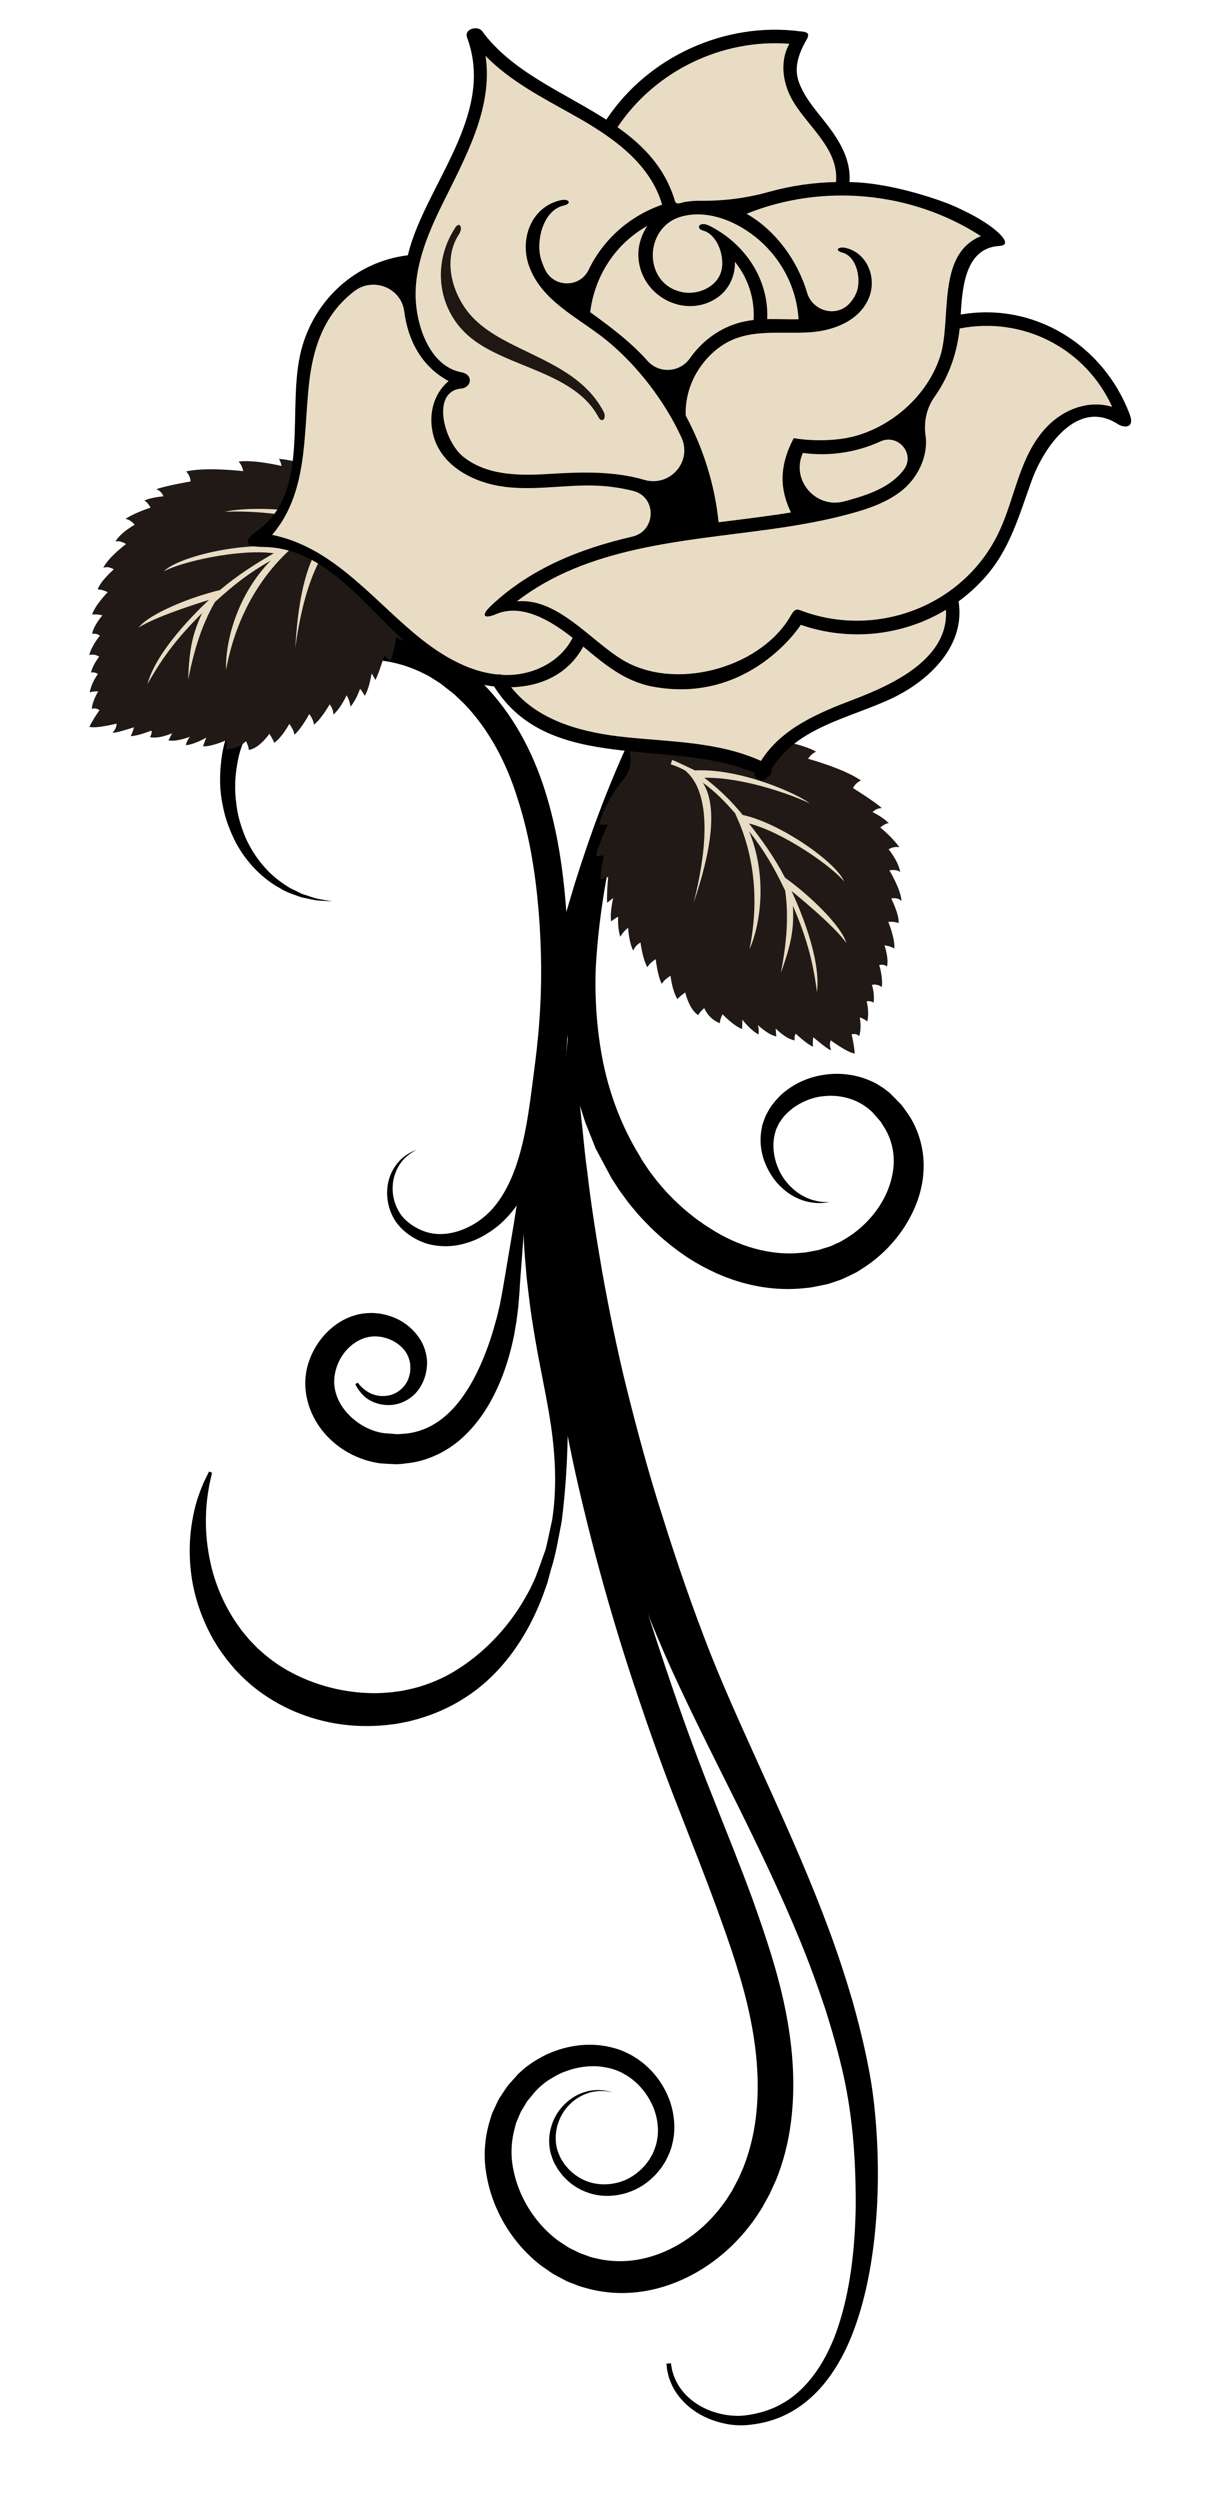 <?xml version="1.0" encoding="utf-8"?>
<!-- Generator: Adobe Illustrator 22.0.1, SVG Export Plug-In . SVG Version: 6.00 Build 0)  -->
<svg version="1.1" xmlns="http://www.w3.org/2000/svg" xmlns:xlink="http://www.w3.org/1999/xlink" x="0px" y="0px"
	 viewBox="0 0 163.58 338.494" enable-background="new 0 0 163.58 338.494" xml:space="preserve">
<g id="Background">
</g>
<g id="Objects">
	<g>
		<g>
			<path d="M83.028,283.287c0,0-0.309-0.05-0.909-0.147c-0.299-0.061-0.677-0.012-1.115-0.024c-0.22,0.001-0.454,0.07-0.705,0.106
				c-0.125,0.022-0.254,0.045-0.388,0.069c-0.128,0.045-0.26,0.092-0.396,0.14c-1.083,0.358-2.32,1.174-3.227,2.538
				c-0.873,1.357-1.384,3.316-0.772,5.267c0.186,0.467,0.355,0.963,0.675,1.392l0.217,0.336l0.054,0.085
				c0.029,0.039-0.01-0.006,0.008,0.014l0.036,0.042l0.145,0.167c0.196,0.209,0.388,0.48,0.593,0.646
				c0.758,0.733,1.817,1.364,2.967,1.634c1.157,0.283,2.432,0.253,3.658-0.105c1.23-0.353,2.381-1.096,3.297-2.09
				c0.246-0.234,0.432-0.526,0.639-0.799c0.036-0.052,0.136-0.176,0.121-0.168l0.146-0.253l0.294-0.51
				c0.254-0.585,0.515-1.226,0.616-1.938c0.263-1.391,0.06-2.894-0.48-4.3c-0.577-1.391-1.477-2.715-2.699-3.704
				c-0.289-0.267-0.63-0.466-0.949-0.696c-0.248-0.12-0.81-0.484-1.085-0.556c-0.632-0.294-1.479-0.505-2.261-0.611
				c-1.61-0.21-3.33,0.019-4.938,0.627c-0.811,0.289-1.575,0.716-2.3,1.191c-0.708,0.457-1.427,1.103-1.903,1.669l-0.972,1.177
				c-0.251,0.378-0.424,0.727-0.653,1.083c-0.241,0.325-0.384,0.778-0.567,1.183l-0.268,0.62c-0.069,0.215-0.116,0.438-0.177,0.656
				c-0.489,1.738-0.615,3.634-0.256,5.509c0.677,3.738,2.86,7.397,6.052,9.789c0.4,0.293,0.83,0.544,1.241,0.823
				c0.41,0.284,0.881,0.451,1.315,0.687l0.332,0.167c-0.019-0.006,0.161,0.072-0.023-0.003l0.101,0.037l0.202,0.074l0.808,0.296
				c0.577,0.241,0.992,0.293,1.444,0.408c1.863,0.425,3.973,0.447,5.964,0.019c4.025-0.84,7.827-3.361,10.527-6.766
				c0.318-0.441,0.67-0.858,0.965-1.315l0.439-0.688l0.221-0.343c-0.003,0.007,0.084-0.137,0.008-0.006l0.054-0.1l0.107-0.201
				c0.279-0.532,0.589-1.084,0.843-1.601l0.623-1.451c0.805-2.065,1.354-4.272,1.64-6.539c0.575-4.544,0.179-9.309-0.816-13.994
				c-0.987-4.677-2.599-9.345-4.289-14.003c-1.687-4.658-3.538-9.297-5.35-13.964c-1.826-4.645-3.555-9.424-5.125-14.088
				c-3.225-9.4-5.9-18.81-8.078-28.035c-2.198-9.218-3.682-18.291-4.547-26.946c-0.443-4.34-0.675-8.521-0.802-12.645
				c-0.064-4.092-0.044-8.046,0.165-11.835c0.335-7.581,1.308-14.484,2.507-20.515c1.193-6.036,2.672-11.195,4.077-15.368
				c1.419-4.171,2.762-7.358,3.712-9.509c0.978-2.139,1.499-3.279,1.499-3.279s-0.434,1.175-1.249,3.379
				c-0.797,2.208-1.847,5.488-3.015,9.696c-1.137,4.218-2.256,9.406-3.149,15.405c-0.868,6.002-1.471,12.826-1.528,20.276
				c-0.069,7.46,0.4,15.498,1.471,23.975c1.094,8.459,2.836,17.297,5.113,26.33c2.262,9.035,5.182,18.24,8.361,27.501
				c1.605,4.676,3.287,9.24,5.139,13.876c1.825,4.629,3.725,9.286,5.467,14.045c1.696,4.767,3.349,9.607,4.4,14.711
				c1.043,5.072,1.483,10.359,0.791,15.612c-0.352,2.621-0.991,5.219-1.999,7.696l-0.866,1.895c-0.295,0.57-0.592,1.075-0.887,1.615
				l-0.111,0.199l-0.055,0.1c-0.113,0.198-0.071,0.115-0.114,0.187l-0.277,0.419l-0.556,0.836c-0.375,0.553-0.808,1.061-1.211,1.59
				c-3.376,4.087-8.034,7.122-13.248,8.132c-2.613,0.497-5.264,0.461-7.887-0.191c-0.664-0.176-1.381-0.356-1.862-0.572l-0.802-0.31
				l-0.2-0.077l-0.1-0.039c-0.249-0.102-0.131-0.061-0.214-0.098l-0.43-0.226c-0.563-0.316-1.163-0.573-1.683-0.945
				c-0.523-0.368-1.061-0.713-1.559-1.103c-3.96-3.173-6.483-7.7-7.21-12.446c-0.376-2.374-0.166-4.833,0.543-7.089
				c0.088-0.283,0.164-0.569,0.264-0.846l0.367-0.805c0.257-0.533,0.454-1.069,0.824-1.581c0.333-0.506,0.674-1.049,1.018-1.498
				l1.018-1.137l0.253-0.283c0.183-0.198,0.097-0.097,0.158-0.16l0.08-0.072l0.161-0.145c0.218-0.188,0.421-0.393,0.651-0.562
				c0.448-0.354,0.907-0.685,1.388-0.975c0.96-0.578,1.958-1.073,3.003-1.404c2.076-0.689,4.28-0.899,6.388-0.539
				c1.066,0.199,2.04,0.464,3.062,0.982c0.585,0.264,0.775,0.436,1.321,0.756c0.411,0.311,0.837,0.599,1.201,0.954
				c1.521,1.347,2.599,3.061,3.227,4.868c0.597,1.818,0.755,3.755,0.326,5.544c-0.179,0.89-0.548,1.737-0.99,2.56l-0.32,0.494
				l-0.159,0.246c-0.112,0.178-0.149,0.194-0.227,0.299c-0.276,0.332-0.532,0.676-0.852,0.959c-2.414,2.429-5.944,3.161-8.707,2.257
				c-1.398-0.439-2.557-1.21-3.476-2.221c-0.244-0.241-0.383-0.478-0.577-0.713l-0.135-0.175l-0.034-0.044
				c-0.007-0.007-0.061-0.087-0.052-0.078l-0.059-0.103l-0.233-0.41c-0.336-0.525-0.511-1.123-0.687-1.681
				c-0.578-2.332,0.173-4.481,1.235-5.875c1.097-1.409,2.477-2.166,3.633-2.455c0.145-0.039,0.285-0.077,0.421-0.114
				c0.14-0.014,0.276-0.029,0.408-0.042c0.263-0.018,0.505-0.069,0.733-0.054c0.454,0.044,0.84,0.026,1.132,0.109
				C82.723,283.215,83.028,283.287,83.028,283.287z"/>
		</g>
		<g>
			<path d="M88.18,95.255c0,0-0.679,2.402-1.867,6.606c-0.593,2.097-1.296,4.649-2.049,7.576c-0.766,2.925-1.494,6.249-2.208,9.867
				c-0.648,3.631-1.15,7.576-1.384,11.732c-0.147,4.157,0.133,8.518,1.013,12.869c0.9,4.344,2.511,8.663,4.942,12.6l0.209,0.38
				l0.052,0.095c-0.009-0.012,0.058,0.095-0.014-0.016l0.032,0.048l0.128,0.192l0.511,0.768c0.344,0.545,0.678,0.964,1.009,1.394
				c0.315,0.436,0.679,0.87,1.063,1.303c0.367,0.44,0.749,0.867,1.159,1.268c1.595,1.647,3.381,3.118,5.306,4.324
				c3.805,2.477,8.275,3.82,12.532,3.347c0.537-0.012,1.055-0.155,1.579-0.245l0.651-0.121l0.87-0.276
				c0.276-0.091,0.613-0.173,0.838-0.271l0.629-0.291c0.212-0.101,0.421-0.169,0.64-0.291l0.663-0.394
				c1.765-1.055,3.299-2.51,4.432-4.17c1.144-1.657,1.845-3.529,2.056-5.362c0.208-1.84-0.167-3.639-1.022-5.203
				c-0.244-0.376-0.461-0.766-0.713-1.136c-0.3-0.343-0.597-0.684-0.893-1.022l-0.11-0.128l-0.055-0.064l-0.027-0.032
				c-0.079-0.07,0.077,0.06,0.047,0.035l-0.293-0.255c-0.183-0.15-0.415-0.383-0.555-0.462c-0.151-0.099-0.3-0.199-0.444-0.309
				c-0.161-0.105-0.356-0.2-0.531-0.303c-1.456-0.78-3.17-1.07-4.767-0.9c-1.616,0.129-3.08,0.784-4.274,1.64
				c-0.554,0.456-1.137,0.977-1.486,1.515l-0.341,0.495c-0.104,0.16-0.131,0.283-0.205,0.425l-0.199,0.408l-0.136,0.472
				c-0.368,1.262-0.273,2.58,0.036,3.738c0.325,1.156,0.854,2.192,1.526,2.969c1.308,1.606,2.919,2.309,4.028,2.531
				c0.561,0.143,1.007,0.136,1.308,0.14c0.303,0.007,0.459,0.011,0.459,0.011s-0.155,0.02-0.454,0.058
				c-0.302,0.041-0.752,0.118-1.348,0.059c-1.159-0.065-3.036-0.496-4.715-2.123c-0.858-0.779-1.609-1.86-2.163-3.171
				c-0.549-1.309-0.828-2.918-0.533-4.625c0.04-0.214,0.08-0.429,0.121-0.646c0.078-0.223,0.158-0.447,0.237-0.673
				c0.084-0.216,0.168-0.477,0.263-0.66l0.288-0.528c0.461-0.863,1.07-1.528,1.761-2.226c1.435-1.289,3.312-2.273,5.411-2.632
				c2.086-0.392,4.412-0.225,6.603,0.715c0.272,0.127,0.541,0.237,0.82,0.386l0.841,0.52c0.299,0.186,0.433,0.322,0.659,0.486
				l0.307,0.237c-0.004-0.006,0.171,0.151,0.116,0.104l0.039,0.039l0.078,0.078l0.156,0.157c0.413,0.423,0.83,0.85,1.249,1.279
				c0.376,0.475,0.719,0.992,1.079,1.499c1.339,2.106,2.067,4.76,1.92,7.403c-0.116,2.652-1.068,5.216-2.475,7.457
				c-1.421,2.244-3.337,4.203-5.642,5.7l-0.873,0.554c-0.302,0.18-0.658,0.334-0.988,0.499l-1.017,0.477
				c-0.33,0.144-0.586,0.21-0.882,0.319l-0.866,0.287l-0.108,0.036c-0.31,0.089-0.122,0.032-0.208,0.055l-0.063,0.013l-0.252,0.053
				l-0.505,0.104c-0.676,0.13-1.347,0.304-2.04,0.341c-2.749,0.326-5.571,0.087-8.237-0.619c-2.672-0.699-5.184-1.859-7.476-3.301
				c-2.28-1.466-4.345-3.212-6.178-5.149c-0.47-0.474-0.91-0.975-1.331-1.491c-0.432-0.5-0.856-1.018-1.26-1.587
				c-0.414-0.555-0.83-1.115-1.137-1.616l-0.502-0.773l-0.126-0.193l-0.101-0.165l-0.058-0.107l-0.231-0.428
				c-0.611-1.144-1.22-2.284-1.825-3.418c-0.476-1.194-0.95-2.382-1.42-3.563c-0.792-2.409-1.486-4.822-1.86-7.246
				c-0.85-4.832-0.817-9.565-0.412-13.949c0.464-4.384,1.329-8.432,2.301-12.097c1.001-3.656,2.094-6.941,3.173-9.802
				c1.037-2.876,2.082-5.323,2.929-7.34c0.843-2.019,1.572-3.576,2.053-4.643C87.922,95.824,88.18,95.255,88.18,95.255z"/>
		</g>
		<g>
			<path d="M87.419,96.591c0,0-0.593,2.416-1.734,6.572c-0.567,2.077-1.255,4.599-2.044,7.492c-0.772,2.894-1.68,6.142-2.6,9.704
				c-0.969,3.547-1.914,7.415-2.997,11.485c-1.078,4.079-2.339,8.337-3.444,12.812c-1.148,4.468-2.084,9.151-2.745,13.951
				c-0.34,2.399-0.61,4.827-0.847,7.269c-0.185,2.448-0.371,4.905-0.557,7.362l-0.116,1.845l-0.154,1.867l-0.24,1.912l-0.32,1.879
				c-0.502,2.492-1.235,4.955-2.321,7.3c-1.081,2.339-2.521,4.583-4.486,6.432c-1.945,1.853-4.528,3.181-7.209,3.585
				c-0.667,0.063-1.343,0.199-2,0.182c-0.656-0.02-1.311-0.054-1.961-0.102l-0.122-0.008c-0.057-0.007,0.041,0.01-0.142-0.017
				l-0.052-0.009l-0.209-0.037l-0.418-0.074c-0.316-0.065-0.708-0.171-1.055-0.262c-0.645-0.205-1.273-0.445-1.871-0.739
				c-2.391-1.162-4.356-3.085-5.464-5.459c-0.555-1.166-0.891-2.495-0.957-3.717c-0.075-1.378,0.149-2.631,0.583-3.776
				c0.862-2.285,2.455-4.156,4.467-5.271c0.498-0.282,1.033-0.499,1.575-0.662l0.408-0.116l0.102-0.028l0.152-0.036l0.042-0.006
				l0.166-0.026c0.242-0.031,0.395-0.074,0.706-0.095c0.308-0.02,0.616-0.034,0.917-0.039l0.808,0.069
				c0.528,0.082,1.046,0.181,1.531,0.357c1.964,0.63,3.524,2.015,4.383,3.677c0.405,0.85,0.617,1.751,0.643,2.619
				c-0.025,0.869-0.159,1.671-0.466,2.392c-0.092,0.269-0.306,0.662-0.517,1.013c-0.217,0.337-0.45,0.607-0.699,0.87
				c-0.513,0.507-1.099,0.874-1.69,1.108c-1.18,0.492-2.345,0.429-3.243,0.19c-0.908-0.25-1.591-0.69-2.031-1.136
				c-0.884-0.895-1.055-1.547-1.087-1.523l0.335-0.193c0.022-0.028,0.32,0.545,1.212,1.143c0.436,0.3,1.045,0.572,1.782,0.646
				c0.726,0.072,1.603-0.031,2.364-0.516c0.765-0.486,1.392-1.209,1.641-2.256c0.147-0.501,0.15-1.067,0.102-1.596
				c-0.089-0.532-0.272-1.05-0.567-1.534c-0.631-0.946-1.731-1.715-3.015-2.012c-0.316-0.09-0.647-0.114-0.974-0.141l-0.493,0
				c-0.135,0.022-0.266,0.04-0.399,0.049c-0.13,0.007-0.408,0.091-0.607,0.134l-0.164,0.039l-0.041,0.01
				c-0.038,0.008,0.175-0.038,0.071-0.013l-0.059,0.024l-0.236,0.092c-0.315,0.122-0.619,0.287-0.914,0.477
				c-1.183,0.748-2.166,2.049-2.613,3.528c-0.224,0.735-0.317,1.526-0.259,2.202c0.074,0.83,0.295,1.554,0.668,2.29
				c0.746,1.441,2.071,2.709,3.662,3.516c0.4,0.2,0.818,0.359,1.242,0.5l0.582,0.153l0.417,0.076l0.209,0.038l0.052,0.01
				c-0.148-0.025-0.015-0.006-0.036-0.01l0.091,0.005c0.483,0.022,0.966,0.058,1.453,0.108c0.487,0.039,0.952-0.061,1.436-0.074
				c1.9-0.216,3.716-1.031,5.274-2.386c1.567-1.344,2.852-3.171,3.911-5.173c1.053-2.011,1.902-4.207,2.576-6.479l0.482-1.718
				l0.407-1.722l0.341-1.794l0.311-1.827c0.41-2.436,0.821-4.872,1.23-7.298c0.385-2.429,0.759-4.849,1.111-7.253
				c0.704-4.808,1.307-9.554,1.865-14.169c0.607-4.607,1.248-9.082,2.197-13.23c0.927-4.161,2.053-8.033,3.134-11.589
				c1.127-3.544,2.225-6.77,3.306-9.591c1.054-2.83,2.082-5.256,2.95-7.242c0.867-1.986,1.605-3.529,2.115-4.57
				c0.523-1.038,0.801-1.592,0.801-1.592L87.419,96.591z"/>
		</g>
		<g>
			<path d="M74.614,148.005c0,0-0.068,0.561-0.196,1.614c-0.13,1.044-0.434,2.6-0.477,4.506c-0.175,1.885-0.133,4.232-0.066,6.894
				c0.15,2.671,0.405,5.669,0.852,8.954c0.381,3.281,1.025,6.853,1.463,10.678c0.452,3.838,0.704,7.95,0.704,12.223
				c-0.029,4.276-0.262,8.669-0.833,13.112c-0.438,2.198-0.772,4.439-1.481,6.614l-0.443,1.66l-0.566,1.609
				c-0.418,1.098-0.865,2.174-1.38,3.215c-2.033,4.171-5.053,8.079-9.094,10.691c-2.018,1.317-4.172,2.291-6.521,2.964l-0.782,0.211
				c-0.247,0.073-0.527,0.139-0.84,0.196c-0.594,0.112-1.213,0.256-1.781,0.309c-1.154,0.158-2.311,0.24-3.458,0.239
				c-4.594,0.028-9.024-1.242-12.662-3.409c-1.821-1.08-3.451-2.383-4.821-3.835l-0.261-0.267l-0.065-0.066l-0.084-0.092
				l-0.027-0.032l-0.108-0.13l-0.431-0.515c-0.285-0.339-0.567-0.666-0.866-1.096c-0.288-0.403-0.589-0.802-0.852-1.199
				c-0.242-0.398-0.482-0.792-0.719-1.183c-1.771-3.192-2.703-6.424-2.987-9.302c-0.316-2.881-0.07-5.396,0.338-7.389
				c0.387-2.004,1.002-3.483,1.412-4.471c0.475-0.962,0.728-1.474,0.728-1.474l0.4,0.159c0,0-0.121,0.544-0.348,1.564
				c-0.178,1.024-0.448,2.519-0.475,4.424c-0.046,1.897,0.123,4.194,0.726,6.706c0.609,2.503,1.712,5.218,3.465,7.757
				c0.223,0.313,0.449,0.629,0.677,0.949c0.234,0.302,0.481,0.576,0.72,0.87c0.214,0.281,0.531,0.602,0.846,0.923l0.468,0.482
				l0.118,0.121l0.029,0.03c-0.015-0.017,0.076,0.081-0.027-0.031l0.058,0.05l0.231,0.201c1.204,1.099,2.57,2.105,4.104,2.923
				c3.048,1.656,6.669,2.702,10.486,2.861c0.953,0.042,1.919,0.015,2.884-0.076c0.499-0.022,0.927-0.12,1.395-0.171l0.346-0.045
				l0.395-0.084l0.793-0.168c1.837-0.414,3.76-1.16,5.509-2.147c3.498-2.024,6.65-4.997,9.035-8.611
				c0.598-0.905,1.137-1.845,1.637-2.79l0.703-1.499l0.574-1.535l0.549-1.546l0.275-0.773l0.192-0.796
				c0.232-1.068,0.463-2.133,0.693-3.194c0.664-4.31,0.433-8.641-0.154-12.749c-0.616-4.115-1.535-8.052-2.16-11.843
				c-0.321-1.907-0.618-3.75-0.823-5.573c-0.108-0.908-0.215-1.8-0.32-2.676c-0.075-0.885-0.148-1.753-0.22-2.604
				c-0.279-3.402-0.267-6.572-0.079-9.366c0.051-1.396,0.306-2.704,0.456-3.901c0.121-1.195,0.451-2.307,0.684-3.287
				c0.419-1.999,1.057-3.392,1.432-4.388c0.401-0.981,0.616-1.505,0.616-1.505L74.614,148.005z"/>
		</g>
		<g>
			<path d="M77.706,138.757c0,0,0.064,0.851,0.183,2.446c0.053,0.797,0.119,1.781,0.197,2.938c0.073,1.156,0.226,2.471,0.333,3.946
				c0.06,0.736,0.124,1.511,0.19,2.324c0.088,0.813,0.181,1.664,0.277,2.551c0.176,1.774,0.355,3.69,0.644,5.728
				c0.468,4.083,1.18,8.661,2.035,13.626c0.903,4.957,1.96,10.307,3.351,15.894c1.401,5.584,2.967,11.444,4.894,17.415
				c1.874,5.985,3.987,12.119,6.398,18.264c2.429,6.119,5.31,12.271,8.092,18.479c2.813,6.204,5.572,12.484,7.927,18.837
				c1.181,3.175,2.229,6.38,3.175,9.574c0.903,3.21,1.698,6.414,2.292,9.609c0.616,3.21,0.909,6.445,1.075,9.544
				c0.149,3.118,0.147,6.173-0.029,9.14c-0.363,5.927-1.296,11.546-3.141,16.478c-0.919,2.461-2.113,4.734-3.594,6.671
				c-1.476,1.936-3.278,3.505-5.225,4.519c-1.951,1.028-3.967,1.475-5.848,1.614c-1.897,0.104-3.639-0.326-5.064-0.931
				c-2.898-1.238-4.488-3.385-5.061-4.929c-0.075-0.195-0.145-0.378-0.212-0.55c-0.045-0.178-0.087-0.345-0.126-0.499
				c-0.087-0.306-0.136-0.568-0.151-0.782c-0.051-0.425-0.078-0.645-0.078-0.645l0.606-0.05c0,0,0.035,0.201,0.102,0.59
				c0.023,0.197,0.08,0.434,0.175,0.709c0.042,0.138,0.088,0.288,0.136,0.448c0.068,0.153,0.141,0.316,0.218,0.489
				c0.587,1.37,2.115,3.231,4.794,4.221c1.327,0.484,2.886,0.786,4.573,0.611c1.675-0.199,3.5-0.685,5.179-1.671
				c3.416-1.938,6.031-5.855,7.536-10.54c1.534-4.702,2.209-10.132,2.312-15.861c0.041-5.72-0.305-11.851-1.63-17.875
				c-0.674-3.05-1.543-6.112-2.519-9.183c-1.021-3.06-2.139-6.132-3.394-9.187c-2.503-6.115-5.419-12.196-8.424-18.273
				c-3.025-6.079-6.109-12.145-8.937-18.332c-2.794-6.181-5.211-12.423-7.194-18.581c-1.973-6.161-3.487-12.242-4.599-18.062
				c-0.592-2.903-1.035-5.751-1.478-8.5c-0.36-2.763-0.709-5.43-0.949-8c-0.251-2.569-0.455-5.032-0.544-7.382
				c-0.136-2.345-0.221-4.57-0.218-6.664c-0.046-2.091,0.003-4.049,0.039-5.856c0.029-1.805,0.116-3.468,0.216-4.969
				c0.156-3.005,0.398-5.329,0.584-6.919c0.179-1.59,0.274-2.438,0.274-2.438L77.706,138.757z"/>
		</g>
		<g>
			<path d="M45.02,122.039c0,0-0.665-0.04-1.911-0.115c-0.621-0.047-1.376-0.26-2.288-0.434c-0.855-0.32-1.902-0.597-2.918-1.238
				c-2.087-1.144-4.365-3.178-5.97-6.176c-0.764-1.504-1.45-3.2-1.781-5.085c-0.406-1.871-0.446-3.916-0.189-6.012
				c0.222-2.116,0.917-4.238,1.98-6.323c0.27-0.476,0.476-0.946,0.806-1.438c0.349-0.495,0.701-0.995,1.055-1.498
				c0.773-0.924,1.547-1.854,2.497-2.646c1.837-1.636,4.033-2.986,6.467-3.898c2.434-0.917,5.112-1.325,7.818-1.244
				c2.707,0.086,5.454,0.703,8.009,1.859c0.639,0.29,1.284,0.575,1.876,0.962l0.909,0.546l0.227,0.137l0.114,0.069
				c0.051,0.035-0.033-0.031,0.128,0.088l0.049,0.036l0.389,0.292c0.522,0.396,1.03,0.768,1.556,1.199l1.602,1.48
				c3.975,4.023,6.665,9.124,8.332,14.377c1.678,5.275,2.473,10.707,2.878,16.021c0.436,5.317,0.251,10.612-0.237,15.649
				c-0.253,2.519-0.581,5.002-1.013,7.383c-0.412,2.353-0.8,4.701-1.324,6.986c-0.521,2.282-1.164,4.511-2.084,6.584
				c-0.927,2.059-2.107,3.995-3.626,5.515c-0.8,0.813-1.623,1.434-2.521,1.974c-0.882,0.542-1.818,0.961-2.775,1.229
				c-1.9,0.58-3.898,0.527-5.586-0.04c-1.682-0.631-3.014-1.616-3.914-2.907c-0.849-1.287-1.164-2.688-1.156-3.915
				c0.007-1.235,0.348-2.308,0.818-3.121c0.477-0.81,1.022-1.401,1.537-1.776c1.028-0.754,1.713-0.873,1.694-0.908
				c0.023,0.03-0.652,0.234-1.558,1.067c-0.878,0.813-1.905,2.485-1.722,4.712c0.091,1.088,0.49,2.276,1.288,3.273
				c0.794,0.945,2.058,1.773,3.448,2.159c2.833,0.781,6.419-0.566,8.803-3.243c2.441-2.797,3.728-6.827,4.527-11.189
				c0.406-2.192,0.687-4.494,1.001-6.884c0.305-2.361,0.6-4.745,0.77-7.194c0.374-4.896,0.328-9.941-0.093-15.062
				c-0.43-5.112-1.249-10.271-2.835-15.132c-1.493-4.877-3.914-9.442-7.285-12.917l-1.258-1.198c-0.473-0.402-1.019-0.796-1.518-1.2
				l-0.381-0.302l-0.3-0.191l-0.741-0.47c-0.48-0.34-1.01-0.582-1.533-0.837c-2.092-1.013-4.366-1.589-6.637-1.72
				c-2.271-0.134-4.533,0.176-6.631,0.848c-2.094,0.687-4.011,1.754-5.641,3.086c-0.842,0.634-1.546,1.425-2.231,2.167
				c-0.305,0.39-0.607,0.777-0.907,1.162c-0.299,0.401-0.573,0.91-0.858,1.354c-0.981,1.681-1.735,3.532-2.028,5.378
				c-0.342,1.838-0.399,3.67-0.16,5.378c0.168,1.723,0.676,3.305,1.269,4.733c1.274,2.83,3.175,4.913,5.048,6.171
				c0.467,0.32,0.906,0.636,1.377,0.828c0.456,0.218,0.88,0.446,1.286,0.625c0.842,0.254,1.552,0.547,2.166,0.662
				C44.364,121.926,45.02,122.039,45.02,122.039z"/>
		</g>
		<g>
			<path fill="#211915" d="M89.694,101.193c0.504,0.185,6.964-4.35,15.884-1.825c-0.506,0.39-0.686,0.768-0.686,0.768
				s3.811,0.578,5.602,1.631c-0.694,0.326-1.064,0.965-1.064,0.965s4.837,1.322,7.148,2.934c-0.822,0.392-1.062,1.035-1.062,1.035
				s3.074,1.918,3.902,2.721c-0.759-0.047-1.257,0.529-1.257,0.529s1.401,0.678,2.181,1.491c-0.569,0.074-1.136,0.588-1.136,0.588
				s1.672,1.368,2.58,2.686c-0.763-0.182-1.452,0.272-1.452,0.272s1.344,1.63,1.565,3.081c-0.516-0.433-1.461-0.228-1.461-0.228
				s1.56,2.576,1.641,4.158c-0.506-0.561-1.393-0.356-1.393-0.356s1.106,2.199,1,3.336c-0.575-0.243-1.399-0.166-1.399-0.166
				s0.922,2.205,0.819,3.602c-0.642-0.365-1.335-0.42-1.335-0.42s0.59,1.632,0.356,2.848c-0.574-0.372-1.072-0.173-1.072-0.173
				s0.521,1.511,0.358,2.971c-0.646-0.498-1.338-0.294-1.338-0.294s0.397,1.199,0.226,2.404c-0.442-0.31-0.948-0.173-0.948-0.173
				s0.392,1.323,0.099,2.72c-0.447-0.375-1.022-0.551-1.022-0.551s0.283,1.45-0.086,2.535c-0.386-0.44-1.021-0.24-1.021-0.24
				s0.339,1.393,0.421,2.595c-0.884-0.052-3.255-1.785-3.255-1.785s-0.246,0.567,0.016,1.2c0.261,0.629-2.373-1.618-2.373-1.618
				s-0.116,0.58-0.039,1.277c-0.892-0.369-2.31-1.741-2.31-1.741s-0.253,0.128-0.177,0.889c-1.269-0.23-2.559-1.607-2.559-1.607
				s-0.002,0.187,0.078,1.076c-1.15-0.239-2.5-1.55-2.5-1.55s0.203,0.634,0.084,1.272c-1.086-0.553-2.183-2.001-2.183-2.001
				s0.01,0.575-0.039,1.265c-1.084-0.36-2.639-1.984-2.639-1.984s-0.37,0.643-0.361,1.208c-1.591-0.609-2.12-2.052-2.12-2.052
				s-0.624,0.51-0.808,0.963c-1.28-0.806-1.76-3.085-1.76-3.085s-0.747,0.52-1.066,0.903c-0.713-1.123-0.934-3.151-0.934-3.151
				s-0.814,0.46-1.189,1.097c-0.58-1.132-0.814-3.352-0.814-3.352s-0.872,0.526-1.122,1.103c-0.651-1.074-0.94-3.351-0.94-3.351
				s-0.685,0.329-0.99,1.093c-0.591-1.135-0.686-3.093-0.686-3.093s-0.628,0.451-1.059,1.219c-0.396-1.137-0.295-2.723-0.295-2.723
				s-0.5,0.261-0.939,0.648c-0.213-1.137,0.269-3.172,0.269-3.172s-0.565,0.449-0.821,0.642c-0.076-1.262,0.14-3.487,0.14-3.487
				s-0.57,0.137-1.006,0.331c-0.146-0.947,0.452-3.298,0.452-3.298s-0.505,0.133-1.073,0.141c-0.015-0.82,1.581-4.269,1.581-4.269
				s-0.883,0.008-1.139,0.017c-0.014-0.657,1.109-3.571,3.3-6.216c1.608-1.941,1.068-4.869-1.109-6.14
				c-1.262-0.737-2.671-1.523-4.187-2.309c-0.016-0.849-0.045-1.675-0.022-2.447C84.939,97.813,89.184,101.061,89.694,101.193z"/>
			<path fill="#E8DDC4" d="M91.009,102.892c0.456,0.136,3.095,1.417,3.095,1.417c6.241-0.308,13.95,3.205,15.54,4.458
				c-1.76-0.866-8.582-3.544-14.268-3.465c1.796,1.382,3.439,2.888,5.204,5.041c5.118,1.097,12.722,6.456,13.728,9.011
				c-1.582-1.99-8.183-6.657-12.892-7.869c1.828,2.331,3.445,4.601,4.888,7.346c3.449,2.473,7.656,6.561,8.306,8.86
				c-1.625-2.397-7.424-7.057-7.424-7.057c0.011,0.066,4.11,8.411,3.443,13.69c-0.565-4.44-1.539-7.674-3.253-11.69
				c0.147,3.115-0.192,5.103-1.629,9.063c0.737-3.896,1.09-7.442,0.58-11.107c-1.55-3.222-2.784-5.346-4.894-8.046
				c2.437,5.918,1.65,12.382,0.054,15.993c0.941-4.544,1.365-11.437-1.92-18.35l0.027-0.014c-1.625-1.871-2.797-3.015-4.428-4.211
				c2.905,4.462-0.535,14.033-1.237,16.276c0.774-3.168,3.446-14.103-1.167-17.929c-0.663-0.355-1.31-0.643-1.928-0.82
				L91.009,102.892z"/>
		</g>
		<g>
			<path fill="#211915" d="M51.807,69.77c-0.537-0.018-4.822-6.646-14.038-7.654c0.322,0.551,0.348,0.97,0.348,0.97
				s-3.749-0.895-5.804-0.591c0.521,0.563,0.624,1.294,0.624,1.294s-4.979-0.59-7.726,0.036c0.614,0.671,0.596,1.357,0.596,1.357
				s-3.569,0.624-4.638,1.057c0.721,0.242,0.966,0.962,0.966,0.962s-1.553,0.102-2.581,0.563c0.5,0.282,0.832,0.971,0.832,0.971
				s-2.063,0.64-3.399,1.521c0.775,0.118,1.243,0.797,1.243,0.797s-1.858,1.006-2.607,2.268c0.64-0.207,1.439,0.338,1.439,0.338
				s-2.413,1.801-3.082,3.238c0.679-0.33,1.424,0.193,1.424,0.193s-1.85,1.623-2.179,2.717c0.624-0.01,1.359,0.371,1.359,0.371
				s-1.682,1.698-2.111,3.031c0.733-0.098,1.395,0.112,1.395,0.112s-1.159,1.291-1.399,2.506c0.672-0.129,1.059,0.242,1.059,0.242
				s-1.05,1.205-1.447,2.619c0.785-0.219,1.351,0.229,1.351,0.229s-0.818,0.962-1.112,2.143c0.526-0.121,0.944,0.196,0.944,0.196
				s-0.86,1.079-1.113,2.484c0.555-0.18,1.155-0.127,1.155-0.127s-0.806,1.238-0.872,2.382c0.523-0.263,1.036,0.161,1.036,0.161
				s-0.837,1.163-1.364,2.247c0.839,0.284,3.687-0.432,3.687-0.432s0.015,0.618-0.465,1.106c-0.478,0.485,2.807-0.609,2.807-0.609
				s-0.11,0.581-0.443,1.198c0.965-0.007,2.795-0.747,2.795-0.747s0.187,0.214-0.17,0.89c1.263,0.263,2.975-0.529,2.975-0.529
				s-0.069,0.174-0.476,0.968c1.156,0.21,2.899-0.498,2.899-0.498s-0.426,0.511-0.555,1.147c1.214-0.105,2.775-1.035,2.775-1.035
				s-0.225,0.529-0.439,1.187c1.14,0.073,3.191-0.849,3.191-0.849s0.102,0.735-0.119,1.255c1.703,0.033,2.736-1.106,2.736-1.106
				s0.387,0.707,0.388,1.196c1.489-0.266,2.789-2.199,2.789-2.199s0.497,0.762,0.649,1.238c1.083-0.774,2.049-2.57,2.049-2.57
				s0.582,0.732,0.69,1.463c0.962-0.832,2.013-2.801,2.013-2.801s0.611,0.814,0.625,1.443c1.006-0.751,2.129-2.753,2.129-2.753
				s0.511,0.562,0.507,1.385c0.974-0.83,1.796-2.609,1.796-2.609s0.413,0.653,0.524,1.527c0.794-0.905,1.296-2.413,1.296-2.413
				s0.365,0.43,0.627,0.953c0.624-0.974,0.941-3.041,0.941-3.041s0.356,0.628,0.52,0.903c0.544-1.141,1.179-3.284,1.179-3.284
				s0.477,0.341,0.809,0.684c0.491-0.823,0.819-3.227,0.819-3.227s0.418,0.313,0.942,0.533c0.322-0.754,0.137-4.55,0.137-4.55
				s0.816,0.339,1.05,0.443c0.259-0.604,0.313-3.726-0.726-7c-0.762-2.403,0.838-4.914,3.333-5.275
				c1.446-0.209,3.047-0.41,4.748-0.568c0.334-0.781,0.67-1.536,0.939-2.26C57.483,68.422,52.33,69.839,51.807,69.77z"/>
			<path fill="#E8DDC4" d="M49.951,70.851c-0.474-0.045-3.401,0.152-3.401,0.152c-5.669-2.628-14.133-2.266-16.077-1.701
				c1.956-0.142,9.285-0.063,14.525,2.145c-2.184,0.607-4.272,1.386-6.715,2.719c-5.156-0.905-14.216,1.208-16.106,3.198
				c2.213-1.251,10.083-3.098,14.903-2.454c-2.569,1.475-4.92,2.971-7.288,4.974c-4.125,0.998-9.559,3.207-11.024,5.094
				c2.406-1.611,9.53-3.753,9.53-3.753c-0.035,0.057-6.967,6.253-8.331,11.396c2.191-3.903,4.307-6.535,7.403-9.614
				c-1.305,2.832-1.737,4.802-1.892,9.011c0.779-3.888,1.783-7.307,3.631-10.512c2.646-2.405,4.587-3.91,7.557-5.62
				c-4.48,4.571-6.178,10.856-6.054,14.803c0.834-4.565,3.028-11.113,8.668-16.287l-0.02-0.023c2.209-1.124,3.724-1.745,5.685-2.241
				c-4.368,3.045-4.772,13.208-4.964,15.55c0.472-3.227,2.1-14.365,7.813-16.18c0.748-0.081,1.456-0.104,2.095-0.037L49.951,70.851z
				"/>
		</g>
		<g>
			<path d="M152.984,56.124c-3.55-9.475-13.031-15.254-22.89-13.536c0.221-3.692,0.612-9.016,5.227-9.288
				c1.885-0.111-0.168-1.875-0.759-2.338c-1.671-1.309-3.668-2.298-5.6-3.156c-1.075-0.478-8.026-3.084-13.923-3.152
				c0.215-3.386-1.682-6.106-3.719-8.646c-1.209-1.508-2.602-3.195-3.213-5.117c-0.57-1.797,0.058-3.577,0.909-5.158
				c0.14-0.26,0.54-0.814,0.385-1.137c-0.145-0.303-0.743-0.313-1.018-0.349C98.224,2.907,87.76,7.652,82.102,16.202
				C76.291,12.477,69.358,9.77,65.289,4.218c-0.58-0.792-2.488-0.341-2.032,0.891c3.615,9.784-4.493,18.726-7.457,27.479
				c-0.217,0.64-0.407,1.3-0.57,1.973c-7.024,0.849-12.642,5.976-14.427,12.804c-2.057,7.872,1.347,18.982-5.759,24.351
				c-0.182,0.138-3.616,2.296,0.569,2.337c10.352,0.1,15.71,11.721,24.157,16.544c2.133,1.218,4.629,2.054,7.14,2.345
				c7.465,11.973,24.038,6.866,35.289,11.704c-0.199,0.915,1.206,1.43,1.715,0.564c0.39-0.14,0.626-0.613,0.561-1.056
				c3.362-5.758,10.903-6.991,16.503-9.702c4.951-2.397,9.786-7.105,8.825-13.031c1.24-0.909,2.404-1.95,3.466-3.125
				c3.485-3.857,4.715-8.495,6.448-13.26c1.602-4.408,6.14-11.183,11.668-7.605C152.159,57.933,153.705,58.049,152.984,56.124z"/>
			<g>
				<g>
					<path fill="#E8DDC4" d="M132.832,31.972c-6.12,2.501-3.894,11.342-5.541,16.343c-1.697,5.154-6.349,9.33-11.556,10.743
						c-2.445,0.663-5.754,0.695-8.25,0.265c-2.139,4.065-1.767,7.142-0.379,10.06c-3.253,0.529-6.532,0.915-9.799,1.327
						c-0.521-5.059-2.052-9.981-4.452-14.443c-0.14-3.599,1.632-7.07,4.518-9.215c3.668-2.727,8.029-1.778,12.278-2.064
						c3.136-0.211,6.621-1.466,7.971-4.564c1.154-2.649-0.074-6.063-2.99-6.831c-1.125-0.296-1.693,0.309-0.558,0.607
						c1.963,0.517,2.654,3.728,1.85,5.543c-0.218,0.491-0.519,0.945-0.895,1.351c-1.791,1.934-5.001,1.046-5.748-1.481
						c-1.286-4.353-4.28-8.441-8.184-10.673C111.43,24.78,123.475,25.919,132.832,31.972z"/>
					<path fill="#E8DDC4" d="M122.412,63.559c-0.013,0.017-0.025,0.034-0.038,0.051c-1.826,2.44-5.055,3.467-7.871,4.226
						c-0.067,0.018-0.134,0.036-0.201,0.054c-3.827,1.016-7.201-2.861-5.615-6.488c0.011-0.025,0.022-0.051,0.034-0.076
						c3.615,0.484,7.264-0.08,10.496-1.559C121.608,58.673,123.964,61.435,122.412,63.559z"/>
					<path fill="#E8DDC4" d="M86.979,37.118c1.62,3.851,6.411,5.596,9.992,3.291c1.749-1.126,2.603-3.082,2.545-4.967
						c1.772,2.18,2.715,4.995,2.529,7.885c-0.797,0.091-1.588,0.242-2.371,0.496c-2.578,0.835-4.73,2.528-6.241,4.677
						c-1.376,1.956-4.171,2.134-5.763,0.349c-0.013-0.015-0.027-0.03-0.04-0.045c-2.31-2.583-4.98-4.539-7.709-6.538
						c0.615-5.015,3.496-9.307,7.75-11.692C86.416,32.427,86.012,34.818,86.979,37.118z"/>
					<path fill="#E8DDC4" d="M95.187,31.211c2.034,0.524,3.166,3.867,2.358,5.88c-0.748,1.864-3.051,2.804-4.944,2.499
						c-5.544-0.895-5.542-8.779-0.374-10.258c3.968-1.135,8.414,1.033,11.219,3.762c2.745,2.671,4.483,6.31,4.685,10.136
						c-1.413,0.023-2.833-0.052-4.242-0.022c0.24-5.36-2.966-10.182-7.788-12.623C94.653,29.853,94.175,30.951,95.187,31.211z"/>
					<path fill="#E8DDC4" d="M106.898,5.928c-1.256,2.184-0.972,5.024,0.23,7.306c1.971,3.741,6.476,6.735,6.085,11.384
						c-0.001,0.011,0.001,0.021,0,0.032c-3.076,0.061-6.147,0.504-9.126,1.339c-3.005,0.842-6.107,1.233-9.227,1.194
						c-0.732-0.009-1.477,0.048-2.233,0.18c-0.251,0.044-1.026,0.444-1.216-0.104c-1.343-4.535-4.276-7.556-7.794-10.038
						C88.719,9.585,97.785,5.215,106.898,5.928z"/>
					<path fill="#E8DDC4" d="M59.883,27.673c3.091-6.292,6.924-13.029,5.867-20.101c3.297,3.369,7.564,5.586,11.681,7.883
						c5.04,2.812,10.542,6.401,12.23,12.259c-4.448,1.549-7.979,4.721-9.953,8.822c-1.166,2.423-4.647,2.444-5.858,0.044
						c-0.201-0.398-0.373-0.827-0.538-1.314c-0.84-2.485,0.193-6.807,3.021-7.439c1.142-0.255,0.745-0.974-0.408-0.716
						c-4,0.894-5.588,5.257-4.286,8.895c1.71,4.78,6.657,6.98,10.357,9.954c4.214,3.386,7.999,8.301,10.278,13.261
						c1.509,3.286-1.56,6.758-5.032,5.75c-4.145-1.203-8.442-1.076-12.705-0.812c-3.969,0.247-8.531,0.319-11.811-2.324
						c-2.676-2.156-4.341-8.824-0.298-9.225c1.474-0.146,1.682-1.9,0.075-2.2c-3.817-0.714-5.696-5.103-6.13-8.867
						C55.813,36.686,57.787,31.939,59.883,27.673z"/>
					<path fill="#E8DDC4" d="M68.279,91.386c-0.122-0.004-0.242-0.017-0.363-0.024c-0.157-0.073-0.326-0.08-0.489-0.033
						c-4.283-0.424-8.111-2.868-11.343-5.583c-6.009-5.049-11.225-11.698-19.239-13.327c4.785-5.58,4.248-13.202,4.965-20.149
						c0.417-4.044,1.454-8.011,4.25-11.086c0.587-0.646,1.226-1.231,1.908-1.756c2.568-1.973,6.358-0.469,6.774,2.742
						c0.504,3.889,2.31,7.434,6.009,9.423c-2.099,1.758-2.782,4.641-2.069,7.35c0.962,3.653,4.414,5.804,7.899,6.642
						c4.819,1.159,9.721-0.094,14.591,0.183c1.549,0.088,3.073,0.322,4.557,0.692c3.237,0.807,3.149,5.445-0.102,6.194
						c-7.026,1.618-13.76,4.285-19.112,9.34c-1.525,1.44-0.893,1.818,0.641,1.158c3.579-1.542,7.599,1.011,10.385,3.203
						C75.831,89.721,71.994,91.514,68.279,91.386z"/>
					<path fill="#E8DDC4" d="M115.605,94.7c-4.768,1.818-9.794,3.9-12.558,8.321c-5.704-2.569-12.012-2.562-18.153-3.192
						c-5.8-0.595-11.96-2.087-15.675-6.783c3.96-0.097,7.686-1.706,9.764-5.505c2.863,2.397,5.627,4.716,9.399,5.42
						c13.046,2.435,20.018-8.252,20.047-8.366c6.626,2.284,13.83,1.484,19.664-2.034C128.507,89.193,120.906,92.678,115.605,94.7z"
						/>
					<path fill="#E8DDC4" d="M141.677,57.879c-3.61,3.863-4.175,9.305-6.304,13.942c-4.686,10.204-16.714,14.789-27.094,10.774
						c-0.754-0.292-1.003,0.485-1.492,1.252c-4.318,6.773-15.592,9.708-22.538,5.468c-4.37-2.668-8.795-8.405-14.257-7.896
						c9.532-7.385,22.334-8.119,33.929-9.713c3.432-0.472,6.859-1.035,10.218-1.894c2.696-0.689,5.454-1.505,7.718-3.184
						c2.367-1.755,3.873-4.836,3.475-7.629c-0.264-1.856,0.127-3.738,1.213-5.267c0.046-0.064,0.091-0.129,0.136-0.194
						c1.887-2.735,2.916-5.808,3.27-9.065c8.634-1.676,17.073,2.725,20.657,10.617C147.447,54.118,143.994,55.399,141.677,57.879z"
						/>
				</g>
				<path fill="#1E1712" d="M63.846,45.813c4.998,3.983,13.973,4.609,17.178,10.644c0.496,0.933,1.19,0.181,0.69-0.761
					c-2.467-4.646-7.286-6.558-11.764-8.763c-2.621-1.29-5.353-2.827-7.032-5.303c-2.023-2.983-2.709-6.945-0.764-9.918
					c0.58-0.887,0.079-1.786-0.503-0.896C58.386,35.806,59.287,42.18,63.846,45.813z"/>
			</g>
		</g>
	</g>
</g>
</svg>
